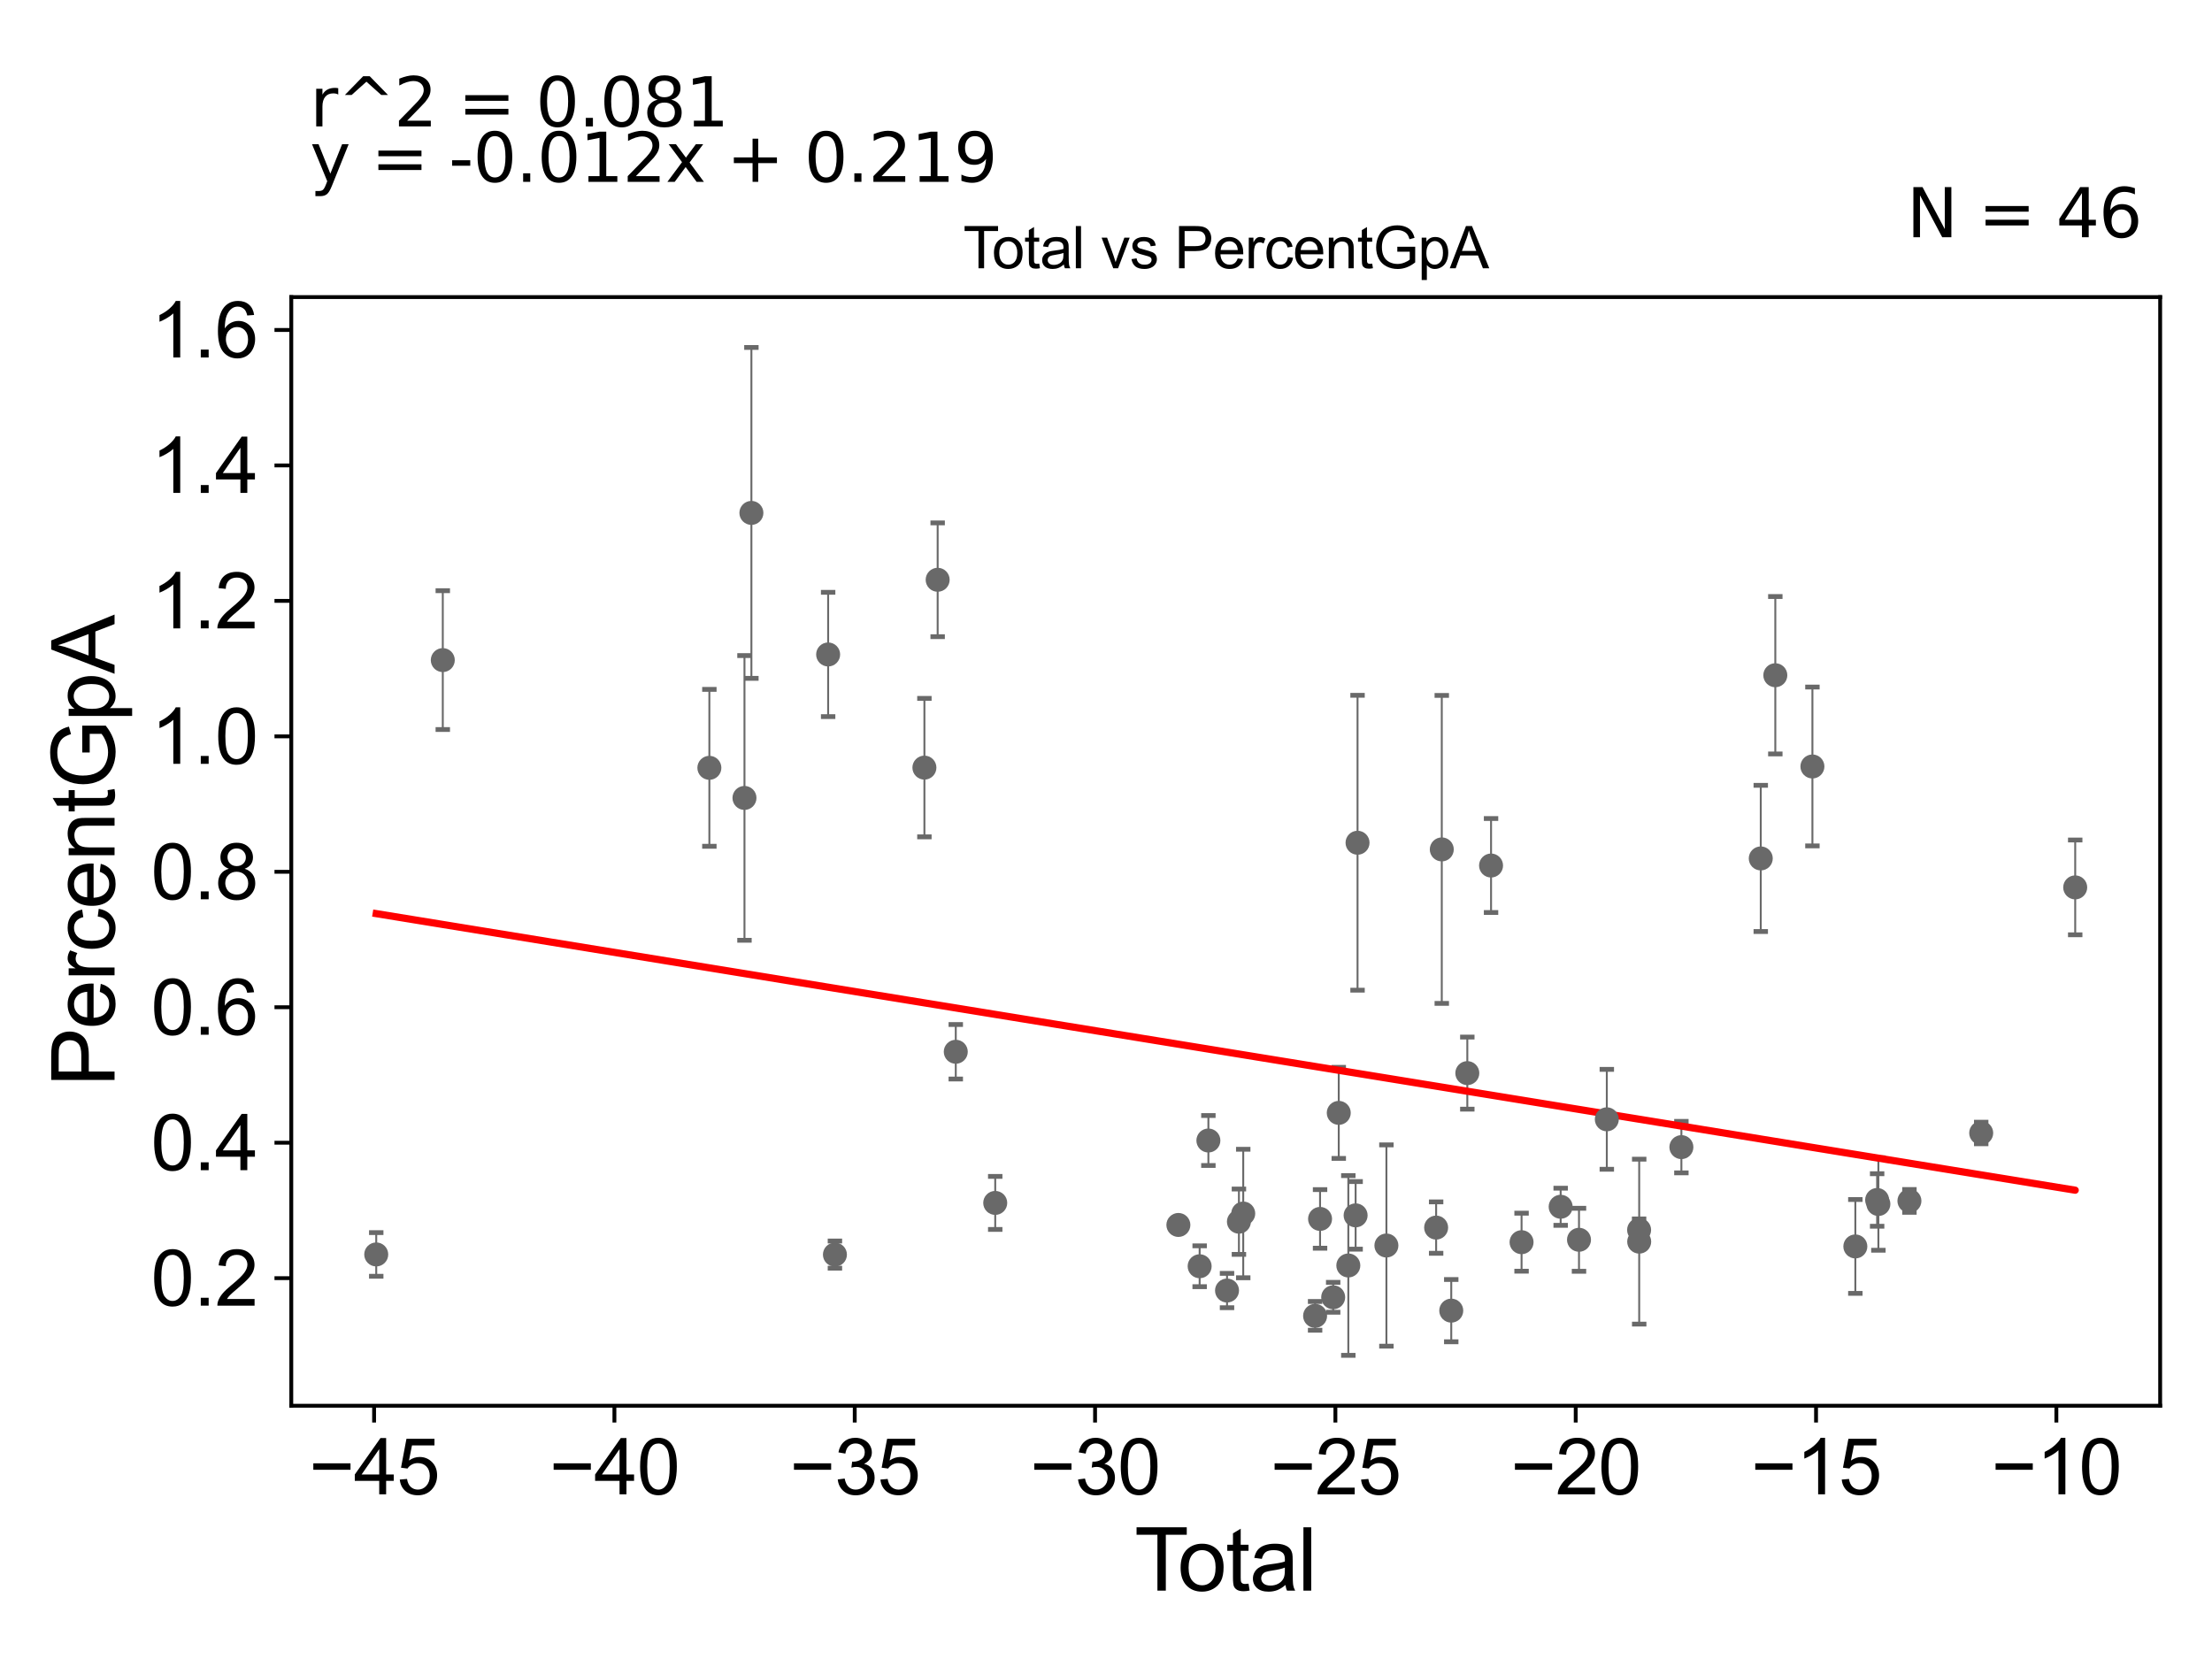 <?xml version="1.0" encoding="utf-8" standalone="no"?>
<!DOCTYPE svg PUBLIC "-//W3C//DTD SVG 1.1//EN"
  "http://www.w3.org/Graphics/SVG/1.1/DTD/svg11.dtd">
<svg xmlns:xlink="http://www.w3.org/1999/xlink" width="460.8pt" height="345.6pt" viewBox="0 0 460.8 345.6" xmlns="http://www.w3.org/2000/svg" version="1.1">
 <defs>
  <style type="text/css">*{stroke-linejoin: round; stroke-linecap: butt}</style>
 </defs>
 <g id="figure_1">
  <g id="patch_1">
   <path d="M 0 345.6 
L 460.8 345.6 
L 460.8 0 
L 0 0 
z
" style="fill: #ffffff"/>
  </g>
  <g id="axes_1">
   <g id="patch_2">
    <path d="M 60.68 292.84 
L 450 292.84 
L 450 61.886 
L 60.68 61.886 
z
" style="fill: #ffffff"/>
   </g>
   <g id="PathCollection_1">
    <defs>
     <path id="m6ed2c7c23b" d="M 0 1.118 
C 0.297 1.118 0.581 1 0.791 0.791 
C 1 0.581 1.118 0.297 1.118 0 
C 1.118 -0.297 1 -0.581 0.791 -0.791 
C 0.581 -1 0.297 -1.118 0 -1.118 
C -0.297 -1.118 -0.581 -1 -0.791 -0.791 
C -1 -0.581 -1.118 -0.297 -1.118 0 
C -1.118 0.297 -1 0.581 -0.791 0.791 
C -0.581 1 -0.297 1.118 0 1.118 
z
" style="stroke: #696969"/>
    </defs>
    <g clip-path="url(#pb3ab066b6f)">
     <use xlink:href="#m6ed2c7c23b" x="78.376" y="261.323" style="fill: #696969; stroke: #696969"/>
     <use xlink:href="#m6ed2c7c23b" x="274.993" y="253.922" style="fill: #696969; stroke: #696969"/>
     <use xlink:href="#m6ed2c7c23b" x="328.934" y="258.268" style="fill: #696969; stroke: #696969"/>
     <use xlink:href="#m6ed2c7c23b" x="325.114" y="251.39" style="fill: #696969; stroke: #696969"/>
     <use xlink:href="#m6ed2c7c23b" x="316.97" y="258.77" style="fill: #696969; stroke: #696969"/>
     <use xlink:href="#m6ed2c7c23b" x="245.478" y="255.181" style="fill: #696969; stroke: #696969"/>
     <use xlink:href="#m6ed2c7c23b" x="310.613" y="180.305" style="fill: #696969; stroke: #696969"/>
     <use xlink:href="#m6ed2c7c23b" x="305.668" y="223.55" style="fill: #696969; stroke: #696969"/>
     <use xlink:href="#m6ed2c7c23b" x="249.908" y="263.782" style="fill: #696969; stroke: #696969"/>
     <use xlink:href="#m6ed2c7c23b" x="302.322" y="273.028" style="fill: #696969; stroke: #696969"/>
     <use xlink:href="#m6ed2c7c23b" x="300.349" y="176.947" style="fill: #696969; stroke: #696969"/>
     <use xlink:href="#m6ed2c7c23b" x="251.729" y="237.589" style="fill: #696969; stroke: #696969"/>
     <use xlink:href="#m6ed2c7c23b" x="299.173" y="255.729" style="fill: #696969; stroke: #696969"/>
     <use xlink:href="#m6ed2c7c23b" x="255.612" y="268.841" style="fill: #696969; stroke: #696969"/>
     <use xlink:href="#m6ed2c7c23b" x="288.814" y="259.463" style="fill: #696969; stroke: #696969"/>
     <use xlink:href="#m6ed2c7c23b" x="258.089" y="254.5" style="fill: #696969; stroke: #696969"/>
     <use xlink:href="#m6ed2c7c23b" x="282.801" y="175.56" style="fill: #696969; stroke: #696969"/>
     <use xlink:href="#m6ed2c7c23b" x="258.989" y="252.801" style="fill: #696969; stroke: #696969"/>
     <use xlink:href="#m6ed2c7c23b" x="282.4" y="253.182" style="fill: #696969; stroke: #696969"/>
     <use xlink:href="#m6ed2c7c23b" x="280.88" y="263.62" style="fill: #696969; stroke: #696969"/>
     <use xlink:href="#m6ed2c7c23b" x="278.888" y="231.832" style="fill: #696969; stroke: #696969"/>
     <use xlink:href="#m6ed2c7c23b" x="277.726" y="270.248" style="fill: #696969; stroke: #696969"/>
     <use xlink:href="#m6ed2c7c23b" x="334.729" y="233.174" style="fill: #696969; stroke: #696969"/>
     <use xlink:href="#m6ed2c7c23b" x="207.324" y="250.589" style="fill: #696969; stroke: #696969"/>
     <use xlink:href="#m6ed2c7c23b" x="273.959" y="274.119" style="fill: #696969; stroke: #696969"/>
     <use xlink:href="#m6ed2c7c23b" x="172.517" y="136.338" style="fill: #696969; stroke: #696969"/>
     <use xlink:href="#m6ed2c7c23b" x="377.559" y="159.672" style="fill: #696969; stroke: #696969"/>
     <use xlink:href="#m6ed2c7c23b" x="369.831" y="140.664" style="fill: #696969; stroke: #696969"/>
     <use xlink:href="#m6ed2c7c23b" x="155.087" y="166.223" style="fill: #696969; stroke: #696969"/>
     <use xlink:href="#m6ed2c7c23b" x="341.455" y="256.218" style="fill: #696969; stroke: #696969"/>
     <use xlink:href="#m6ed2c7c23b" x="173.93" y="261.357" style="fill: #696969; stroke: #696969"/>
     <use xlink:href="#m6ed2c7c23b" x="391.042" y="249.977" style="fill: #696969; stroke: #696969"/>
     <use xlink:href="#m6ed2c7c23b" x="366.799" y="178.825" style="fill: #696969; stroke: #696969"/>
     <use xlink:href="#m6ed2c7c23b" x="147.775" y="159.953" style="fill: #696969; stroke: #696969"/>
     <use xlink:href="#m6ed2c7c23b" x="391.303" y="250.818" style="fill: #696969; stroke: #696969"/>
     <use xlink:href="#m6ed2c7c23b" x="386.502" y="259.656" style="fill: #696969; stroke: #696969"/>
     <use xlink:href="#m6ed2c7c23b" x="397.768" y="250.171" style="fill: #696969; stroke: #696969"/>
     <use xlink:href="#m6ed2c7c23b" x="412.72" y="236.022" style="fill: #696969; stroke: #696969"/>
     <use xlink:href="#m6ed2c7c23b" x="350.264" y="238.968" style="fill: #696969; stroke: #696969"/>
     <use xlink:href="#m6ed2c7c23b" x="192.571" y="159.91" style="fill: #696969; stroke: #696969"/>
     <use xlink:href="#m6ed2c7c23b" x="92.241" y="137.51" style="fill: #696969; stroke: #696969"/>
     <use xlink:href="#m6ed2c7c23b" x="195.332" y="120.779" style="fill: #696969; stroke: #696969"/>
     <use xlink:href="#m6ed2c7c23b" x="199.105" y="219.102" style="fill: #696969; stroke: #696969"/>
     <use xlink:href="#m6ed2c7c23b" x="432.304" y="184.861" style="fill: #696969; stroke: #696969"/>
     <use xlink:href="#m6ed2c7c23b" x="341.475" y="258.656" style="fill: #696969; stroke: #696969"/>
     <use xlink:href="#m6ed2c7c23b" x="156.53" y="106.847" style="fill: #696969; stroke: #696969"/>
    </g>
   </g>
   <g id="matplotlib.axis_1">
    <g id="xtick_1">
     <g id="line2d_1">
      <defs>
       <path id="m8809c7f2d8" d="M 0 0 
L 0 3.5 
" style="stroke: #000000; stroke-width: 0.8"/>
      </defs>
      <g>
       <use xlink:href="#m8809c7f2d8" x="77.929" y="292.84" style="stroke: #000000; stroke-width: 0.8"/>
      </g>
     </g>
     <g id="text_1">
      <!-- −45 -->
      <g transform="translate(64.359 311.293)scale(0.16 -0.16)">
       <defs>
        <path id="ArialMT-2212" d="M 3381 1997 
L 356 1997 
L 356 2522 
L 3381 2522 
L 3381 1997 
z
" transform="scale(0.016)"/>
        <path id="ArialMT-34" d="M 2069 0 
L 2069 1097 
L 81 1097 
L 81 1613 
L 2172 4581 
L 2631 4581 
L 2631 1613 
L 3250 1613 
L 3250 1097 
L 2631 1097 
L 2631 0 
L 2069 0 
z
M 2069 1613 
L 2069 3678 
L 634 1613 
L 2069 1613 
z
" transform="scale(0.016)"/>
        <path id="ArialMT-35" d="M 266 1200 
L 856 1250 
Q 922 819 1161 601 
Q 1400 384 1738 384 
Q 2144 384 2425 690 
Q 2706 997 2706 1503 
Q 2706 1984 2436 2262 
Q 2166 2541 1728 2541 
Q 1456 2541 1237 2417 
Q 1019 2294 894 2097 
L 366 2166 
L 809 4519 
L 3088 4519 
L 3088 3981 
L 1259 3981 
L 1013 2750 
Q 1425 3038 1878 3038 
Q 2478 3038 2890 2622 
Q 3303 2206 3303 1553 
Q 3303 931 2941 478 
Q 2500 -78 1738 -78 
Q 1113 -78 717 272 
Q 322 622 266 1200 
z
" transform="scale(0.016)"/>
       </defs>
       <use xlink:href="#ArialMT-2212"/>
       <use xlink:href="#ArialMT-34" x="58.398"/>
       <use xlink:href="#ArialMT-35" x="114.014"/>
      </g>
     </g>
    </g>
    <g id="xtick_2">
     <g id="line2d_2">
      <g>
       <use xlink:href="#m8809c7f2d8" x="127.993" y="292.84" style="stroke: #000000; stroke-width: 0.8"/>
      </g>
     </g>
     <g id="text_2">
      <!-- −40 -->
      <g transform="translate(114.423 311.293)scale(0.16 -0.16)">
       <defs>
        <path id="ArialMT-30" d="M 266 2259 
Q 266 3072 433 3567 
Q 600 4063 929 4331 
Q 1259 4600 1759 4600 
Q 2128 4600 2406 4451 
Q 2684 4303 2865 4023 
Q 3047 3744 3150 3342 
Q 3253 2941 3253 2259 
Q 3253 1453 3087 958 
Q 2922 463 2592 192 
Q 2263 -78 1759 -78 
Q 1097 -78 719 397 
Q 266 969 266 2259 
z
M 844 2259 
Q 844 1131 1108 757 
Q 1372 384 1759 384 
Q 2147 384 2411 759 
Q 2675 1134 2675 2259 
Q 2675 3391 2411 3762 
Q 2147 4134 1753 4134 
Q 1366 4134 1134 3806 
Q 844 3388 844 2259 
z
" transform="scale(0.016)"/>
       </defs>
       <use xlink:href="#ArialMT-2212"/>
       <use xlink:href="#ArialMT-34" x="58.398"/>
       <use xlink:href="#ArialMT-30" x="114.014"/>
      </g>
     </g>
    </g>
    <g id="xtick_3">
     <g id="line2d_3">
      <g>
       <use xlink:href="#m8809c7f2d8" x="178.057" y="292.84" style="stroke: #000000; stroke-width: 0.8"/>
      </g>
     </g>
     <g id="text_3">
      <!-- −35 -->
      <g transform="translate(164.487 311.293)scale(0.16 -0.16)">
       <defs>
        <path id="ArialMT-33" d="M 269 1209 
L 831 1284 
Q 928 806 1161 595 
Q 1394 384 1728 384 
Q 2125 384 2398 659 
Q 2672 934 2672 1341 
Q 2672 1728 2419 1979 
Q 2166 2231 1775 2231 
Q 1616 2231 1378 2169 
L 1441 2663 
Q 1497 2656 1531 2656 
Q 1891 2656 2178 2843 
Q 2466 3031 2466 3422 
Q 2466 3731 2256 3934 
Q 2047 4138 1716 4138 
Q 1388 4138 1169 3931 
Q 950 3725 888 3313 
L 325 3413 
Q 428 3978 793 4289 
Q 1159 4600 1703 4600 
Q 2078 4600 2393 4439 
Q 2709 4278 2876 4000 
Q 3044 3722 3044 3409 
Q 3044 3113 2884 2869 
Q 2725 2625 2413 2481 
Q 2819 2388 3044 2092 
Q 3269 1797 3269 1353 
Q 3269 753 2831 336 
Q 2394 -81 1725 -81 
Q 1122 -81 723 278 
Q 325 638 269 1209 
z
" transform="scale(0.016)"/>
       </defs>
       <use xlink:href="#ArialMT-2212"/>
       <use xlink:href="#ArialMT-33" x="58.398"/>
       <use xlink:href="#ArialMT-35" x="114.014"/>
      </g>
     </g>
    </g>
    <g id="xtick_4">
     <g id="line2d_4">
      <g>
       <use xlink:href="#m8809c7f2d8" x="228.122" y="292.84" style="stroke: #000000; stroke-width: 0.8"/>
      </g>
     </g>
     <g id="text_4">
      <!-- −30 -->
      <g transform="translate(214.552 311.293)scale(0.16 -0.16)">
       <use xlink:href="#ArialMT-2212"/>
       <use xlink:href="#ArialMT-33" x="58.398"/>
       <use xlink:href="#ArialMT-30" x="114.014"/>
      </g>
     </g>
    </g>
    <g id="xtick_5">
     <g id="line2d_5">
      <g>
       <use xlink:href="#m8809c7f2d8" x="278.186" y="292.84" style="stroke: #000000; stroke-width: 0.8"/>
      </g>
     </g>
     <g id="text_5">
      <!-- −25 -->
      <g transform="translate(264.616 311.293)scale(0.16 -0.16)">
       <defs>
        <path id="ArialMT-32" d="M 3222 541 
L 3222 0 
L 194 0 
Q 188 203 259 391 
Q 375 700 629 1000 
Q 884 1300 1366 1694 
Q 2113 2306 2375 2664 
Q 2638 3022 2638 3341 
Q 2638 3675 2398 3904 
Q 2159 4134 1775 4134 
Q 1369 4134 1125 3890 
Q 881 3647 878 3216 
L 300 3275 
Q 359 3922 746 4261 
Q 1134 4600 1788 4600 
Q 2447 4600 2831 4234 
Q 3216 3869 3216 3328 
Q 3216 3053 3103 2787 
Q 2991 2522 2730 2228 
Q 2469 1934 1863 1422 
Q 1356 997 1212 845 
Q 1069 694 975 541 
L 3222 541 
z
" transform="scale(0.016)"/>
       </defs>
       <use xlink:href="#ArialMT-2212"/>
       <use xlink:href="#ArialMT-32" x="58.398"/>
       <use xlink:href="#ArialMT-35" x="114.014"/>
      </g>
     </g>
    </g>
    <g id="xtick_6">
     <g id="line2d_6">
      <g>
       <use xlink:href="#m8809c7f2d8" x="328.25" y="292.84" style="stroke: #000000; stroke-width: 0.8"/>
      </g>
     </g>
     <g id="text_6">
      <!-- −20 -->
      <g transform="translate(314.68 311.293)scale(0.16 -0.16)">
       <use xlink:href="#ArialMT-2212"/>
       <use xlink:href="#ArialMT-32" x="58.398"/>
       <use xlink:href="#ArialMT-30" x="114.014"/>
      </g>
     </g>
    </g>
    <g id="xtick_7">
     <g id="line2d_7">
      <g>
       <use xlink:href="#m8809c7f2d8" x="378.315" y="292.84" style="stroke: #000000; stroke-width: 0.8"/>
      </g>
     </g>
     <g id="text_7">
      <!-- −15 -->
      <g transform="translate(364.745 311.293)scale(0.16 -0.16)">
       <defs>
        <path id="ArialMT-31" d="M 2384 0 
L 1822 0 
L 1822 3584 
Q 1619 3391 1289 3197 
Q 959 3003 697 2906 
L 697 3450 
Q 1169 3672 1522 3987 
Q 1875 4303 2022 4600 
L 2384 4600 
L 2384 0 
z
" transform="scale(0.016)"/>
       </defs>
       <use xlink:href="#ArialMT-2212"/>
       <use xlink:href="#ArialMT-31" x="58.398"/>
       <use xlink:href="#ArialMT-35" x="114.014"/>
      </g>
     </g>
    </g>
    <g id="xtick_8">
     <g id="line2d_8">
      <g>
       <use xlink:href="#m8809c7f2d8" x="428.379" y="292.84" style="stroke: #000000; stroke-width: 0.8"/>
      </g>
     </g>
     <g id="text_8">
      <!-- −10 -->
      <g transform="translate(414.809 311.293)scale(0.16 -0.16)">
       <use xlink:href="#ArialMT-2212"/>
       <use xlink:href="#ArialMT-31" x="58.398"/>
       <use xlink:href="#ArialMT-30" x="114.014"/>
      </g>
     </g>
    </g>
    <g id="text_9">
     <!-- Total -->
     <g transform="translate(236.335 331.357)scale(0.18 -0.18)">
      <defs>
       <path id="ArialMT-54" d="M 1659 0 
L 1659 4041 
L 150 4041 
L 150 4581 
L 3781 4581 
L 3781 4041 
L 2266 4041 
L 2266 0 
L 1659 0 
z
" transform="scale(0.016)"/>
       <path id="ArialMT-6f" d="M 213 1659 
Q 213 2581 725 3025 
Q 1153 3394 1769 3394 
Q 2453 3394 2887 2945 
Q 3322 2497 3322 1706 
Q 3322 1066 3130 698 
Q 2938 331 2570 128 
Q 2203 -75 1769 -75 
Q 1072 -75 642 372 
Q 213 819 213 1659 
z
M 791 1659 
Q 791 1022 1069 705 
Q 1347 388 1769 388 
Q 2188 388 2466 706 
Q 2744 1025 2744 1678 
Q 2744 2294 2464 2611 
Q 2184 2928 1769 2928 
Q 1347 2928 1069 2612 
Q 791 2297 791 1659 
z
" transform="scale(0.016)"/>
       <path id="ArialMT-74" d="M 1650 503 
L 1731 6 
Q 1494 -44 1306 -44 
Q 1000 -44 831 53 
Q 663 150 594 308 
Q 525 466 525 972 
L 525 2881 
L 113 2881 
L 113 3319 
L 525 3319 
L 525 4141 
L 1084 4478 
L 1084 3319 
L 1650 3319 
L 1650 2881 
L 1084 2881 
L 1084 941 
Q 1084 700 1114 631 
Q 1144 563 1211 522 
Q 1278 481 1403 481 
Q 1497 481 1650 503 
z
" transform="scale(0.016)"/>
       <path id="ArialMT-61" d="M 2588 409 
Q 2275 144 1986 34 
Q 1697 -75 1366 -75 
Q 819 -75 525 192 
Q 231 459 231 875 
Q 231 1119 342 1320 
Q 453 1522 633 1644 
Q 813 1766 1038 1828 
Q 1203 1872 1538 1913 
Q 2219 1994 2541 2106 
Q 2544 2222 2544 2253 
Q 2544 2597 2384 2738 
Q 2169 2928 1744 2928 
Q 1347 2928 1158 2789 
Q 969 2650 878 2297 
L 328 2372 
Q 403 2725 575 2942 
Q 747 3159 1072 3276 
Q 1397 3394 1825 3394 
Q 2250 3394 2515 3294 
Q 2781 3194 2906 3042 
Q 3031 2891 3081 2659 
Q 3109 2516 3109 2141 
L 3109 1391 
Q 3109 606 3145 398 
Q 3181 191 3288 0 
L 2700 0 
Q 2613 175 2588 409 
z
M 2541 1666 
Q 2234 1541 1622 1453 
Q 1275 1403 1131 1340 
Q 988 1278 909 1158 
Q 831 1038 831 891 
Q 831 666 1001 516 
Q 1172 366 1500 366 
Q 1825 366 2078 508 
Q 2331 650 2450 897 
Q 2541 1088 2541 1459 
L 2541 1666 
z
" transform="scale(0.016)"/>
       <path id="ArialMT-6c" d="M 409 0 
L 409 4581 
L 972 4581 
L 972 0 
L 409 0 
z
" transform="scale(0.016)"/>
      </defs>
      <use xlink:href="#ArialMT-54"/>
      <use xlink:href="#ArialMT-6f" x="49.959"/>
      <use xlink:href="#ArialMT-74" x="105.574"/>
      <use xlink:href="#ArialMT-61" x="133.357"/>
      <use xlink:href="#ArialMT-6c" x="188.973"/>
     </g>
    </g>
   </g>
   <g id="matplotlib.axis_2">
    <g id="ytick_1">
     <g id="line2d_9">
      <defs>
       <path id="m4f907ab495" d="M 0 0 
L -3.5 0 
" style="stroke: #000000; stroke-width: 0.8"/>
      </defs>
      <g>
       <use xlink:href="#m4f907ab495" x="60.68" y="266.264" style="stroke: #000000; stroke-width: 0.8"/>
      </g>
     </g>
     <g id="text_10">
      <!-- 0.2 -->
      <g transform="translate(31.44 271.99)scale(0.16 -0.16)">
       <defs>
        <path id="ArialMT-2e" d="M 581 0 
L 581 641 
L 1222 641 
L 1222 0 
L 581 0 
z
" transform="scale(0.016)"/>
       </defs>
       <use xlink:href="#ArialMT-30"/>
       <use xlink:href="#ArialMT-2e" x="55.615"/>
       <use xlink:href="#ArialMT-32" x="83.398"/>
      </g>
     </g>
    </g>
    <g id="ytick_2">
     <g id="line2d_10">
      <g>
       <use xlink:href="#m4f907ab495" x="60.68" y="238.046" style="stroke: #000000; stroke-width: 0.8"/>
      </g>
     </g>
     <g id="text_11">
      <!-- 0.4 -->
      <g transform="translate(31.44 243.772)scale(0.16 -0.16)">
       <use xlink:href="#ArialMT-30"/>
       <use xlink:href="#ArialMT-2e" x="55.615"/>
       <use xlink:href="#ArialMT-34" x="83.398"/>
      </g>
     </g>
    </g>
    <g id="ytick_3">
     <g id="line2d_11">
      <g>
       <use xlink:href="#m4f907ab495" x="60.68" y="209.828" style="stroke: #000000; stroke-width: 0.8"/>
      </g>
     </g>
     <g id="text_12">
      <!-- 0.6 -->
      <g transform="translate(31.44 215.554)scale(0.16 -0.16)">
       <defs>
        <path id="ArialMT-36" d="M 3184 3459 
L 2625 3416 
Q 2550 3747 2413 3897 
Q 2184 4138 1850 4138 
Q 1581 4138 1378 3988 
Q 1113 3794 959 3422 
Q 806 3050 800 2363 
Q 1003 2672 1297 2822 
Q 1591 2972 1913 2972 
Q 2475 2972 2870 2558 
Q 3266 2144 3266 1488 
Q 3266 1056 3080 686 
Q 2894 316 2569 119 
Q 2244 -78 1831 -78 
Q 1128 -78 684 439 
Q 241 956 241 2144 
Q 241 3472 731 4075 
Q 1159 4600 1884 4600 
Q 2425 4600 2770 4297 
Q 3116 3994 3184 3459 
z
M 888 1484 
Q 888 1194 1011 928 
Q 1134 663 1356 523 
Q 1578 384 1822 384 
Q 2178 384 2434 671 
Q 2691 959 2691 1453 
Q 2691 1928 2437 2201 
Q 2184 2475 1800 2475 
Q 1419 2475 1153 2201 
Q 888 1928 888 1484 
z
" transform="scale(0.016)"/>
       </defs>
       <use xlink:href="#ArialMT-30"/>
       <use xlink:href="#ArialMT-2e" x="55.615"/>
       <use xlink:href="#ArialMT-36" x="83.398"/>
      </g>
     </g>
    </g>
    <g id="ytick_4">
     <g id="line2d_12">
      <g>
       <use xlink:href="#m4f907ab495" x="60.68" y="181.61" style="stroke: #000000; stroke-width: 0.8"/>
      </g>
     </g>
     <g id="text_13">
      <!-- 0.8 -->
      <g transform="translate(31.44 187.337)scale(0.16 -0.16)">
       <defs>
        <path id="ArialMT-38" d="M 1131 2484 
Q 781 2613 612 2850 
Q 444 3088 444 3419 
Q 444 3919 803 4259 
Q 1163 4600 1759 4600 
Q 2359 4600 2725 4251 
Q 3091 3903 3091 3403 
Q 3091 3084 2923 2848 
Q 2756 2613 2416 2484 
Q 2838 2347 3058 2040 
Q 3278 1734 3278 1309 
Q 3278 722 2862 322 
Q 2447 -78 1769 -78 
Q 1091 -78 675 323 
Q 259 725 259 1325 
Q 259 1772 486 2073 
Q 713 2375 1131 2484 
z
M 1019 3438 
Q 1019 3113 1228 2906 
Q 1438 2700 1772 2700 
Q 2097 2700 2305 2904 
Q 2513 3109 2513 3406 
Q 2513 3716 2298 3927 
Q 2084 4138 1766 4138 
Q 1444 4138 1231 3931 
Q 1019 3725 1019 3438 
z
M 838 1322 
Q 838 1081 952 856 
Q 1066 631 1291 507 
Q 1516 384 1775 384 
Q 2178 384 2440 643 
Q 2703 903 2703 1303 
Q 2703 1709 2433 1975 
Q 2163 2241 1756 2241 
Q 1359 2241 1098 1978 
Q 838 1716 838 1322 
z
" transform="scale(0.016)"/>
       </defs>
       <use xlink:href="#ArialMT-30"/>
       <use xlink:href="#ArialMT-2e" x="55.615"/>
       <use xlink:href="#ArialMT-38" x="83.398"/>
      </g>
     </g>
    </g>
    <g id="ytick_5">
     <g id="line2d_13">
      <g>
       <use xlink:href="#m4f907ab495" x="60.68" y="153.393" style="stroke: #000000; stroke-width: 0.8"/>
      </g>
     </g>
     <g id="text_14">
      <!-- 1.0 -->
      <g transform="translate(31.44 159.119)scale(0.16 -0.16)">
       <use xlink:href="#ArialMT-31"/>
       <use xlink:href="#ArialMT-2e" x="55.615"/>
       <use xlink:href="#ArialMT-30" x="83.398"/>
      </g>
     </g>
    </g>
    <g id="ytick_6">
     <g id="line2d_14">
      <g>
       <use xlink:href="#m4f907ab495" x="60.68" y="125.175" style="stroke: #000000; stroke-width: 0.8"/>
      </g>
     </g>
     <g id="text_15">
      <!-- 1.2 -->
      <g transform="translate(31.44 130.901)scale(0.16 -0.16)">
       <use xlink:href="#ArialMT-31"/>
       <use xlink:href="#ArialMT-2e" x="55.615"/>
       <use xlink:href="#ArialMT-32" x="83.398"/>
      </g>
     </g>
    </g>
    <g id="ytick_7">
     <g id="line2d_15">
      <g>
       <use xlink:href="#m4f907ab495" x="60.68" y="96.957" style="stroke: #000000; stroke-width: 0.8"/>
      </g>
     </g>
     <g id="text_16">
      <!-- 1.4 -->
      <g transform="translate(31.44 102.684)scale(0.16 -0.16)">
       <use xlink:href="#ArialMT-31"/>
       <use xlink:href="#ArialMT-2e" x="55.615"/>
       <use xlink:href="#ArialMT-34" x="83.398"/>
      </g>
     </g>
    </g>
    <g id="ytick_8">
     <g id="line2d_16">
      <g>
       <use xlink:href="#m4f907ab495" x="60.68" y="68.74" style="stroke: #000000; stroke-width: 0.8"/>
      </g>
     </g>
     <g id="text_17">
      <!-- 1.6 -->
      <g transform="translate(31.44 74.466)scale(0.16 -0.16)">
       <use xlink:href="#ArialMT-31"/>
       <use xlink:href="#ArialMT-2e" x="55.615"/>
       <use xlink:href="#ArialMT-36" x="83.398"/>
      </g>
     </g>
    </g>
    <g id="text_18">
     <!-- PercentGpA -->
     <g transform="translate(23.863 226.386)rotate(-90)scale(0.18 -0.18)">
      <defs>
       <path id="ArialMT-50" d="M 494 0 
L 494 4581 
L 2222 4581 
Q 2678 4581 2919 4538 
Q 3256 4481 3484 4323 
Q 3713 4166 3852 3881 
Q 3991 3597 3991 3256 
Q 3991 2672 3619 2267 
Q 3247 1863 2275 1863 
L 1100 1863 
L 1100 0 
L 494 0 
z
M 1100 2403 
L 2284 2403 
Q 2872 2403 3119 2622 
Q 3366 2841 3366 3238 
Q 3366 3525 3220 3729 
Q 3075 3934 2838 4000 
Q 2684 4041 2272 4041 
L 1100 4041 
L 1100 2403 
z
" transform="scale(0.016)"/>
       <path id="ArialMT-65" d="M 2694 1069 
L 3275 997 
Q 3138 488 2766 206 
Q 2394 -75 1816 -75 
Q 1088 -75 661 373 
Q 234 822 234 1631 
Q 234 2469 665 2931 
Q 1097 3394 1784 3394 
Q 2450 3394 2872 2941 
Q 3294 2488 3294 1666 
Q 3294 1616 3291 1516 
L 816 1516 
Q 847 969 1125 678 
Q 1403 388 1819 388 
Q 2128 388 2347 550 
Q 2566 713 2694 1069 
z
M 847 1978 
L 2700 1978 
Q 2663 2397 2488 2606 
Q 2219 2931 1791 2931 
Q 1403 2931 1139 2672 
Q 875 2413 847 1978 
z
" transform="scale(0.016)"/>
       <path id="ArialMT-72" d="M 416 0 
L 416 3319 
L 922 3319 
L 922 2816 
Q 1116 3169 1280 3281 
Q 1444 3394 1641 3394 
Q 1925 3394 2219 3213 
L 2025 2691 
Q 1819 2813 1613 2813 
Q 1428 2813 1281 2702 
Q 1134 2591 1072 2394 
Q 978 2094 978 1738 
L 978 0 
L 416 0 
z
" transform="scale(0.016)"/>
       <path id="ArialMT-63" d="M 2588 1216 
L 3141 1144 
Q 3050 572 2676 248 
Q 2303 -75 1759 -75 
Q 1078 -75 664 370 
Q 250 816 250 1647 
Q 250 2184 428 2587 
Q 606 2991 970 3192 
Q 1334 3394 1763 3394 
Q 2303 3394 2647 3120 
Q 2991 2847 3088 2344 
L 2541 2259 
Q 2463 2594 2264 2762 
Q 2066 2931 1784 2931 
Q 1359 2931 1093 2626 
Q 828 2322 828 1663 
Q 828 994 1084 691 
Q 1341 388 1753 388 
Q 2084 388 2306 591 
Q 2528 794 2588 1216 
z
" transform="scale(0.016)"/>
       <path id="ArialMT-6e" d="M 422 0 
L 422 3319 
L 928 3319 
L 928 2847 
Q 1294 3394 1984 3394 
Q 2284 3394 2536 3286 
Q 2788 3178 2913 3003 
Q 3038 2828 3088 2588 
Q 3119 2431 3119 2041 
L 3119 0 
L 2556 0 
L 2556 2019 
Q 2556 2363 2490 2533 
Q 2425 2703 2258 2804 
Q 2091 2906 1866 2906 
Q 1506 2906 1245 2678 
Q 984 2450 984 1813 
L 984 0 
L 422 0 
z
" transform="scale(0.016)"/>
       <path id="ArialMT-47" d="M 2638 1797 
L 2638 2334 
L 4578 2338 
L 4578 638 
Q 4131 281 3656 101 
Q 3181 -78 2681 -78 
Q 2006 -78 1454 211 
Q 903 500 622 1047 
Q 341 1594 341 2269 
Q 341 2938 620 3517 
Q 900 4097 1425 4378 
Q 1950 4659 2634 4659 
Q 3131 4659 3532 4498 
Q 3934 4338 4162 4050 
Q 4391 3763 4509 3300 
L 3963 3150 
Q 3859 3500 3706 3700 
Q 3553 3900 3268 4020 
Q 2984 4141 2638 4141 
Q 2222 4141 1919 4014 
Q 1616 3888 1430 3681 
Q 1244 3475 1141 3228 
Q 966 2803 966 2306 
Q 966 1694 1177 1281 
Q 1388 869 1791 669 
Q 2194 469 2647 469 
Q 3041 469 3416 620 
Q 3791 772 3984 944 
L 3984 1797 
L 2638 1797 
z
" transform="scale(0.016)"/>
       <path id="ArialMT-70" d="M 422 -1272 
L 422 3319 
L 934 3319 
L 934 2888 
Q 1116 3141 1344 3267 
Q 1572 3394 1897 3394 
Q 2322 3394 2647 3175 
Q 2972 2956 3137 2557 
Q 3303 2159 3303 1684 
Q 3303 1175 3120 767 
Q 2938 359 2589 142 
Q 2241 -75 1856 -75 
Q 1575 -75 1351 44 
Q 1128 163 984 344 
L 984 -1272 
L 422 -1272 
z
M 931 1641 
Q 931 1000 1190 694 
Q 1450 388 1819 388 
Q 2194 388 2461 705 
Q 2728 1022 2728 1688 
Q 2728 2322 2467 2637 
Q 2206 2953 1844 2953 
Q 1484 2953 1207 2617 
Q 931 2281 931 1641 
z
" transform="scale(0.016)"/>
       <path id="ArialMT-41" d="M -9 0 
L 1750 4581 
L 2403 4581 
L 4278 0 
L 3588 0 
L 3053 1388 
L 1138 1388 
L 634 0 
L -9 0 
z
M 1313 1881 
L 2866 1881 
L 2388 3150 
Q 2169 3728 2063 4100 
Q 1975 3659 1816 3225 
L 1313 1881 
z
" transform="scale(0.016)"/>
      </defs>
      <use xlink:href="#ArialMT-50"/>
      <use xlink:href="#ArialMT-65" x="66.699"/>
      <use xlink:href="#ArialMT-72" x="122.314"/>
      <use xlink:href="#ArialMT-63" x="155.615"/>
      <use xlink:href="#ArialMT-65" x="205.615"/>
      <use xlink:href="#ArialMT-6e" x="261.23"/>
      <use xlink:href="#ArialMT-74" x="316.846"/>
      <use xlink:href="#ArialMT-47" x="344.629"/>
      <use xlink:href="#ArialMT-70" x="422.412"/>
      <use xlink:href="#ArialMT-41" x="478.027"/>
     </g>
    </g>
   </g>
   <g id="LineCollection_1">
    <path d="M 78.376 265.87 
L 78.376 256.777 
" clip-path="url(#pb3ab066b6f)" style="fill: none; stroke: #696969; stroke-width: 0.4"/>
    <path d="M 274.993 260.025 
L 274.993 247.818 
" clip-path="url(#pb3ab066b6f)" style="fill: none; stroke: #696969; stroke-width: 0.4"/>
    <path d="M 328.934 264.83 
L 328.934 251.706 
" clip-path="url(#pb3ab066b6f)" style="fill: none; stroke: #696969; stroke-width: 0.4"/>
    <path d="M 325.114 255.258 
L 325.114 247.523 
" clip-path="url(#pb3ab066b6f)" style="fill: none; stroke: #696969; stroke-width: 0.4"/>
    <path d="M 316.97 264.812 
L 316.97 252.727 
" clip-path="url(#pb3ab066b6f)" style="fill: none; stroke: #696969; stroke-width: 0.4"/>
    <path d="M 245.478 256.075 
L 245.478 254.286 
" clip-path="url(#pb3ab066b6f)" style="fill: none; stroke: #696969; stroke-width: 0.4"/>
    <path d="M 310.613 190.092 
L 310.613 170.518 
" clip-path="url(#pb3ab066b6f)" style="fill: none; stroke: #696969; stroke-width: 0.4"/>
    <path d="M 305.668 231.057 
L 305.668 216.043 
" clip-path="url(#pb3ab066b6f)" style="fill: none; stroke: #696969; stroke-width: 0.4"/>
    <path d="M 249.908 268.039 
L 249.908 259.525 
" clip-path="url(#pb3ab066b6f)" style="fill: none; stroke: #696969; stroke-width: 0.4"/>
    <path d="M 302.322 279.514 
L 302.322 266.541 
" clip-path="url(#pb3ab066b6f)" style="fill: none; stroke: #696969; stroke-width: 0.4"/>
    <path d="M 300.349 209.028 
L 300.349 144.867 
" clip-path="url(#pb3ab066b6f)" style="fill: none; stroke: #696969; stroke-width: 0.4"/>
    <path d="M 251.729 242.791 
L 251.729 232.386 
" clip-path="url(#pb3ab066b6f)" style="fill: none; stroke: #696969; stroke-width: 0.4"/>
    <path d="M 299.173 261.083 
L 299.173 250.376 
" clip-path="url(#pb3ab066b6f)" style="fill: none; stroke: #696969; stroke-width: 0.4"/>
    <path d="M 255.612 272.416 
L 255.612 265.266 
" clip-path="url(#pb3ab066b6f)" style="fill: none; stroke: #696969; stroke-width: 0.4"/>
    <path d="M 288.814 280.428 
L 288.814 238.497 
" clip-path="url(#pb3ab066b6f)" style="fill: none; stroke: #696969; stroke-width: 0.4"/>
    <path d="M 258.089 261.309 
L 258.089 247.692 
" clip-path="url(#pb3ab066b6f)" style="fill: none; stroke: #696969; stroke-width: 0.4"/>
    <path d="M 282.801 206.275 
L 282.801 144.845 
" clip-path="url(#pb3ab066b6f)" style="fill: none; stroke: #696969; stroke-width: 0.4"/>
    <path d="M 258.989 266.184 
L 258.989 239.417 
" clip-path="url(#pb3ab066b6f)" style="fill: none; stroke: #696969; stroke-width: 0.4"/>
    <path d="M 282.4 260.224 
L 282.4 246.14 
" clip-path="url(#pb3ab066b6f)" style="fill: none; stroke: #696969; stroke-width: 0.4"/>
    <path d="M 280.88 282.342 
L 280.88 244.898 
" clip-path="url(#pb3ab066b6f)" style="fill: none; stroke: #696969; stroke-width: 0.4"/>
    <path d="M 278.888 241.316 
L 278.888 222.348 
" clip-path="url(#pb3ab066b6f)" style="fill: none; stroke: #696969; stroke-width: 0.4"/>
    <path d="M 277.726 273.362 
L 277.726 267.134 
" clip-path="url(#pb3ab066b6f)" style="fill: none; stroke: #696969; stroke-width: 0.4"/>
    <path d="M 334.729 243.581 
L 334.729 222.768 
" clip-path="url(#pb3ab066b6f)" style="fill: none; stroke: #696969; stroke-width: 0.4"/>
    <path d="M 207.324 256.113 
L 207.324 245.065 
" clip-path="url(#pb3ab066b6f)" style="fill: none; stroke: #696969; stroke-width: 0.4"/>
    <path d="M 273.959 277.114 
L 273.959 271.123 
" clip-path="url(#pb3ab066b6f)" style="fill: none; stroke: #696969; stroke-width: 0.4"/>
    <path d="M 172.517 149.284 
L 172.517 123.392 
" clip-path="url(#pb3ab066b6f)" style="fill: none; stroke: #696969; stroke-width: 0.4"/>
    <path d="M 377.559 176.217 
L 377.559 143.127 
" clip-path="url(#pb3ab066b6f)" style="fill: none; stroke: #696969; stroke-width: 0.4"/>
    <path d="M 369.831 157.059 
L 369.831 124.269 
" clip-path="url(#pb3ab066b6f)" style="fill: none; stroke: #696969; stroke-width: 0.4"/>
    <path d="M 155.087 195.879 
L 155.087 136.568 
" clip-path="url(#pb3ab066b6f)" style="fill: none; stroke: #696969; stroke-width: 0.4"/>
    <path d="M 341.455 258.511 
L 341.455 253.925 
" clip-path="url(#pb3ab066b6f)" style="fill: none; stroke: #696969; stroke-width: 0.4"/>
    <path d="M 173.93 264.186 
L 173.93 258.528 
" clip-path="url(#pb3ab066b6f)" style="fill: none; stroke: #696969; stroke-width: 0.4"/>
    <path d="M 391.042 255.446 
L 391.042 244.508 
" clip-path="url(#pb3ab066b6f)" style="fill: none; stroke: #696969; stroke-width: 0.4"/>
    <path d="M 366.799 194.051 
L 366.799 163.599 
" clip-path="url(#pb3ab066b6f)" style="fill: none; stroke: #696969; stroke-width: 0.4"/>
    <path d="M 147.775 176.295 
L 147.775 143.611 
" clip-path="url(#pb3ab066b6f)" style="fill: none; stroke: #696969; stroke-width: 0.4"/>
    <path d="M 391.303 260.454 
L 391.303 241.181 
" clip-path="url(#pb3ab066b6f)" style="fill: none; stroke: #696969; stroke-width: 0.4"/>
    <path d="M 386.502 269.431 
L 386.502 249.882 
" clip-path="url(#pb3ab066b6f)" style="fill: none; stroke: #696969; stroke-width: 0.4"/>
    <path d="M 397.768 252.552 
L 397.768 247.79 
" clip-path="url(#pb3ab066b6f)" style="fill: none; stroke: #696969; stroke-width: 0.4"/>
    <path d="M 412.72 238.266 
L 412.72 233.778 
" clip-path="url(#pb3ab066b6f)" style="fill: none; stroke: #696969; stroke-width: 0.4"/>
    <path d="M 350.264 244.328 
L 350.264 233.608 
" clip-path="url(#pb3ab066b6f)" style="fill: none; stroke: #696969; stroke-width: 0.4"/>
    <path d="M 192.571 174.328 
L 192.571 145.491 
" clip-path="url(#pb3ab066b6f)" style="fill: none; stroke: #696969; stroke-width: 0.4"/>
    <path d="M 92.241 151.968 
L 92.241 123.051 
" clip-path="url(#pb3ab066b6f)" style="fill: none; stroke: #696969; stroke-width: 0.4"/>
    <path d="M 195.332 132.633 
L 195.332 108.926 
" clip-path="url(#pb3ab066b6f)" style="fill: none; stroke: #696969; stroke-width: 0.4"/>
    <path d="M 199.105 224.779 
L 199.105 213.425 
" clip-path="url(#pb3ab066b6f)" style="fill: none; stroke: #696969; stroke-width: 0.4"/>
    <path d="M 432.304 194.735 
L 432.304 174.986 
" clip-path="url(#pb3ab066b6f)" style="fill: none; stroke: #696969; stroke-width: 0.4"/>
    <path d="M 341.475 275.833 
L 341.475 241.478 
" clip-path="url(#pb3ab066b6f)" style="fill: none; stroke: #696969; stroke-width: 0.4"/>
    <path d="M 156.53 141.31 
L 156.53 72.384 
" clip-path="url(#pb3ab066b6f)" style="fill: none; stroke: #696969; stroke-width: 0.4"/>
   </g>
   <g id="line2d_17">
    <defs>
     <path id="mc002544dd8" d="M 1.5 0 
L -1.5 -0 
" style="stroke: #696969"/>
    </defs>
    <g clip-path="url(#pb3ab066b6f)">
     <use xlink:href="#mc002544dd8" x="78.376" y="265.87" style="fill: #696969; stroke: #696969"/>
     <use xlink:href="#mc002544dd8" x="274.993" y="260.025" style="fill: #696969; stroke: #696969"/>
     <use xlink:href="#mc002544dd8" x="328.934" y="264.83" style="fill: #696969; stroke: #696969"/>
     <use xlink:href="#mc002544dd8" x="325.114" y="255.258" style="fill: #696969; stroke: #696969"/>
     <use xlink:href="#mc002544dd8" x="316.97" y="264.812" style="fill: #696969; stroke: #696969"/>
     <use xlink:href="#mc002544dd8" x="245.478" y="256.075" style="fill: #696969; stroke: #696969"/>
     <use xlink:href="#mc002544dd8" x="310.613" y="190.092" style="fill: #696969; stroke: #696969"/>
     <use xlink:href="#mc002544dd8" x="305.668" y="231.057" style="fill: #696969; stroke: #696969"/>
     <use xlink:href="#mc002544dd8" x="249.908" y="268.039" style="fill: #696969; stroke: #696969"/>
     <use xlink:href="#mc002544dd8" x="302.322" y="279.514" style="fill: #696969; stroke: #696969"/>
     <use xlink:href="#mc002544dd8" x="300.349" y="209.028" style="fill: #696969; stroke: #696969"/>
     <use xlink:href="#mc002544dd8" x="251.729" y="242.791" style="fill: #696969; stroke: #696969"/>
     <use xlink:href="#mc002544dd8" x="299.173" y="261.083" style="fill: #696969; stroke: #696969"/>
     <use xlink:href="#mc002544dd8" x="255.612" y="272.416" style="fill: #696969; stroke: #696969"/>
     <use xlink:href="#mc002544dd8" x="288.814" y="280.428" style="fill: #696969; stroke: #696969"/>
     <use xlink:href="#mc002544dd8" x="258.089" y="261.309" style="fill: #696969; stroke: #696969"/>
     <use xlink:href="#mc002544dd8" x="282.801" y="206.275" style="fill: #696969; stroke: #696969"/>
     <use xlink:href="#mc002544dd8" x="258.989" y="266.184" style="fill: #696969; stroke: #696969"/>
     <use xlink:href="#mc002544dd8" x="282.4" y="260.224" style="fill: #696969; stroke: #696969"/>
     <use xlink:href="#mc002544dd8" x="280.88" y="282.342" style="fill: #696969; stroke: #696969"/>
     <use xlink:href="#mc002544dd8" x="278.888" y="241.316" style="fill: #696969; stroke: #696969"/>
     <use xlink:href="#mc002544dd8" x="277.726" y="273.362" style="fill: #696969; stroke: #696969"/>
     <use xlink:href="#mc002544dd8" x="334.729" y="243.581" style="fill: #696969; stroke: #696969"/>
     <use xlink:href="#mc002544dd8" x="207.324" y="256.113" style="fill: #696969; stroke: #696969"/>
     <use xlink:href="#mc002544dd8" x="273.959" y="277.114" style="fill: #696969; stroke: #696969"/>
     <use xlink:href="#mc002544dd8" x="172.517" y="149.284" style="fill: #696969; stroke: #696969"/>
     <use xlink:href="#mc002544dd8" x="377.559" y="176.217" style="fill: #696969; stroke: #696969"/>
     <use xlink:href="#mc002544dd8" x="369.831" y="157.059" style="fill: #696969; stroke: #696969"/>
     <use xlink:href="#mc002544dd8" x="155.087" y="195.879" style="fill: #696969; stroke: #696969"/>
     <use xlink:href="#mc002544dd8" x="341.455" y="258.511" style="fill: #696969; stroke: #696969"/>
     <use xlink:href="#mc002544dd8" x="173.93" y="264.186" style="fill: #696969; stroke: #696969"/>
     <use xlink:href="#mc002544dd8" x="391.042" y="255.446" style="fill: #696969; stroke: #696969"/>
     <use xlink:href="#mc002544dd8" x="366.799" y="194.051" style="fill: #696969; stroke: #696969"/>
     <use xlink:href="#mc002544dd8" x="147.775" y="176.295" style="fill: #696969; stroke: #696969"/>
     <use xlink:href="#mc002544dd8" x="391.303" y="260.454" style="fill: #696969; stroke: #696969"/>
     <use xlink:href="#mc002544dd8" x="386.502" y="269.431" style="fill: #696969; stroke: #696969"/>
     <use xlink:href="#mc002544dd8" x="397.768" y="252.552" style="fill: #696969; stroke: #696969"/>
     <use xlink:href="#mc002544dd8" x="412.72" y="238.266" style="fill: #696969; stroke: #696969"/>
     <use xlink:href="#mc002544dd8" x="350.264" y="244.328" style="fill: #696969; stroke: #696969"/>
     <use xlink:href="#mc002544dd8" x="192.571" y="174.328" style="fill: #696969; stroke: #696969"/>
     <use xlink:href="#mc002544dd8" x="92.241" y="151.968" style="fill: #696969; stroke: #696969"/>
     <use xlink:href="#mc002544dd8" x="195.332" y="132.633" style="fill: #696969; stroke: #696969"/>
     <use xlink:href="#mc002544dd8" x="199.105" y="224.779" style="fill: #696969; stroke: #696969"/>
     <use xlink:href="#mc002544dd8" x="432.304" y="194.735" style="fill: #696969; stroke: #696969"/>
     <use xlink:href="#mc002544dd8" x="341.475" y="275.833" style="fill: #696969; stroke: #696969"/>
     <use xlink:href="#mc002544dd8" x="156.53" y="141.31" style="fill: #696969; stroke: #696969"/>
    </g>
   </g>
   <g id="line2d_18">
    <g clip-path="url(#pb3ab066b6f)">
     <use xlink:href="#mc002544dd8" x="78.376" y="256.777" style="fill: #696969; stroke: #696969"/>
     <use xlink:href="#mc002544dd8" x="274.993" y="247.818" style="fill: #696969; stroke: #696969"/>
     <use xlink:href="#mc002544dd8" x="328.934" y="251.706" style="fill: #696969; stroke: #696969"/>
     <use xlink:href="#mc002544dd8" x="325.114" y="247.523" style="fill: #696969; stroke: #696969"/>
     <use xlink:href="#mc002544dd8" x="316.97" y="252.727" style="fill: #696969; stroke: #696969"/>
     <use xlink:href="#mc002544dd8" x="245.478" y="254.286" style="fill: #696969; stroke: #696969"/>
     <use xlink:href="#mc002544dd8" x="310.613" y="170.518" style="fill: #696969; stroke: #696969"/>
     <use xlink:href="#mc002544dd8" x="305.668" y="216.043" style="fill: #696969; stroke: #696969"/>
     <use xlink:href="#mc002544dd8" x="249.908" y="259.525" style="fill: #696969; stroke: #696969"/>
     <use xlink:href="#mc002544dd8" x="302.322" y="266.541" style="fill: #696969; stroke: #696969"/>
     <use xlink:href="#mc002544dd8" x="300.349" y="144.867" style="fill: #696969; stroke: #696969"/>
     <use xlink:href="#mc002544dd8" x="251.729" y="232.386" style="fill: #696969; stroke: #696969"/>
     <use xlink:href="#mc002544dd8" x="299.173" y="250.376" style="fill: #696969; stroke: #696969"/>
     <use xlink:href="#mc002544dd8" x="255.612" y="265.266" style="fill: #696969; stroke: #696969"/>
     <use xlink:href="#mc002544dd8" x="288.814" y="238.497" style="fill: #696969; stroke: #696969"/>
     <use xlink:href="#mc002544dd8" x="258.089" y="247.692" style="fill: #696969; stroke: #696969"/>
     <use xlink:href="#mc002544dd8" x="282.801" y="144.845" style="fill: #696969; stroke: #696969"/>
     <use xlink:href="#mc002544dd8" x="258.989" y="239.417" style="fill: #696969; stroke: #696969"/>
     <use xlink:href="#mc002544dd8" x="282.4" y="246.14" style="fill: #696969; stroke: #696969"/>
     <use xlink:href="#mc002544dd8" x="280.88" y="244.898" style="fill: #696969; stroke: #696969"/>
     <use xlink:href="#mc002544dd8" x="278.888" y="222.348" style="fill: #696969; stroke: #696969"/>
     <use xlink:href="#mc002544dd8" x="277.726" y="267.134" style="fill: #696969; stroke: #696969"/>
     <use xlink:href="#mc002544dd8" x="334.729" y="222.768" style="fill: #696969; stroke: #696969"/>
     <use xlink:href="#mc002544dd8" x="207.324" y="245.065" style="fill: #696969; stroke: #696969"/>
     <use xlink:href="#mc002544dd8" x="273.959" y="271.123" style="fill: #696969; stroke: #696969"/>
     <use xlink:href="#mc002544dd8" x="172.517" y="123.392" style="fill: #696969; stroke: #696969"/>
     <use xlink:href="#mc002544dd8" x="377.559" y="143.127" style="fill: #696969; stroke: #696969"/>
     <use xlink:href="#mc002544dd8" x="369.831" y="124.269" style="fill: #696969; stroke: #696969"/>
     <use xlink:href="#mc002544dd8" x="155.087" y="136.568" style="fill: #696969; stroke: #696969"/>
     <use xlink:href="#mc002544dd8" x="341.455" y="253.925" style="fill: #696969; stroke: #696969"/>
     <use xlink:href="#mc002544dd8" x="173.93" y="258.528" style="fill: #696969; stroke: #696969"/>
     <use xlink:href="#mc002544dd8" x="391.042" y="244.508" style="fill: #696969; stroke: #696969"/>
     <use xlink:href="#mc002544dd8" x="366.799" y="163.599" style="fill: #696969; stroke: #696969"/>
     <use xlink:href="#mc002544dd8" x="147.775" y="143.611" style="fill: #696969; stroke: #696969"/>
     <use xlink:href="#mc002544dd8" x="391.303" y="241.181" style="fill: #696969; stroke: #696969"/>
     <use xlink:href="#mc002544dd8" x="386.502" y="249.882" style="fill: #696969; stroke: #696969"/>
     <use xlink:href="#mc002544dd8" x="397.768" y="247.79" style="fill: #696969; stroke: #696969"/>
     <use xlink:href="#mc002544dd8" x="412.72" y="233.778" style="fill: #696969; stroke: #696969"/>
     <use xlink:href="#mc002544dd8" x="350.264" y="233.608" style="fill: #696969; stroke: #696969"/>
     <use xlink:href="#mc002544dd8" x="192.571" y="145.491" style="fill: #696969; stroke: #696969"/>
     <use xlink:href="#mc002544dd8" x="92.241" y="123.051" style="fill: #696969; stroke: #696969"/>
     <use xlink:href="#mc002544dd8" x="195.332" y="108.926" style="fill: #696969; stroke: #696969"/>
     <use xlink:href="#mc002544dd8" x="199.105" y="213.425" style="fill: #696969; stroke: #696969"/>
     <use xlink:href="#mc002544dd8" x="432.304" y="174.986" style="fill: #696969; stroke: #696969"/>
     <use xlink:href="#mc002544dd8" x="341.475" y="241.478" style="fill: #696969; stroke: #696969"/>
     <use xlink:href="#mc002544dd8" x="156.53" y="72.384" style="fill: #696969; stroke: #696969"/>
    </g>
   </g>
   <g id="line2d_19">
    <path d="M 78.376 190.325 
L 274.993 222.331 
L 328.934 231.111 
L 325.114 230.49 
L 316.97 229.164 
L 245.478 217.526 
L 310.613 228.129 
L 305.668 227.324 
L 249.908 218.247 
L 302.322 226.78 
L 300.349 226.458 
L 251.729 218.544 
L 299.173 226.267 
L 255.612 219.176 
L 288.814 224.581 
L 258.089 219.579 
L 282.801 223.602 
L 258.989 219.726 
L 282.4 223.537 
L 280.88 223.289 
L 278.888 222.965 
L 277.726 222.776 
L 334.729 232.055 
L 207.324 211.316 
L 273.959 222.162 
L 172.517 205.65 
L 377.559 239.027 
L 369.831 237.769 
L 155.087 202.812 
L 341.455 233.15 
L 173.93 205.88 
L 391.042 241.221 
L 366.799 237.275 
L 147.775 201.622 
L 391.303 241.264 
L 386.502 240.482 
L 397.768 242.316 
L 412.72 244.75 
L 350.264 234.584 
L 192.571 208.914 
L 92.241 192.582 
L 195.332 209.363 
L 199.105 209.978 
L 432.304 247.938 
L 341.475 233.153 
L 156.53 203.047 
" clip-path="url(#pb3ab066b6f)" style="fill: none; stroke: #ff0000; stroke-width: 1.5; stroke-linecap: square"/>
   </g>
   <g id="line2d_20">
    <defs>
     <path id="m86fc54fa93" d="M 0 2 
C 0.53 2 1.039 1.789 1.414 1.414 
C 1.789 1.039 2 0.53 2 0 
C 2 -0.53 1.789 -1.039 1.414 -1.414 
C 1.039 -1.789 0.53 -2 0 -2 
C -0.53 -2 -1.039 -1.789 -1.414 -1.414 
C -1.789 -1.039 -2 -0.53 -2 0 
C -2 0.53 -1.789 1.039 -1.414 1.414 
C -1.039 1.789 -0.53 2 0 2 
z
" style="stroke: #696969"/>
    </defs>
    <g clip-path="url(#pb3ab066b6f)">
     <use xlink:href="#m86fc54fa93" x="78.376" y="261.323" style="fill: #696969; stroke: #696969"/>
     <use xlink:href="#m86fc54fa93" x="274.993" y="253.922" style="fill: #696969; stroke: #696969"/>
     <use xlink:href="#m86fc54fa93" x="328.934" y="258.268" style="fill: #696969; stroke: #696969"/>
     <use xlink:href="#m86fc54fa93" x="325.114" y="251.39" style="fill: #696969; stroke: #696969"/>
     <use xlink:href="#m86fc54fa93" x="316.97" y="258.77" style="fill: #696969; stroke: #696969"/>
     <use xlink:href="#m86fc54fa93" x="245.478" y="255.181" style="fill: #696969; stroke: #696969"/>
     <use xlink:href="#m86fc54fa93" x="310.613" y="180.305" style="fill: #696969; stroke: #696969"/>
     <use xlink:href="#m86fc54fa93" x="305.668" y="223.55" style="fill: #696969; stroke: #696969"/>
     <use xlink:href="#m86fc54fa93" x="249.908" y="263.782" style="fill: #696969; stroke: #696969"/>
     <use xlink:href="#m86fc54fa93" x="302.322" y="273.028" style="fill: #696969; stroke: #696969"/>
     <use xlink:href="#m86fc54fa93" x="300.349" y="176.947" style="fill: #696969; stroke: #696969"/>
     <use xlink:href="#m86fc54fa93" x="251.729" y="237.589" style="fill: #696969; stroke: #696969"/>
     <use xlink:href="#m86fc54fa93" x="299.173" y="255.729" style="fill: #696969; stroke: #696969"/>
     <use xlink:href="#m86fc54fa93" x="255.612" y="268.841" style="fill: #696969; stroke: #696969"/>
     <use xlink:href="#m86fc54fa93" x="288.814" y="259.463" style="fill: #696969; stroke: #696969"/>
     <use xlink:href="#m86fc54fa93" x="258.089" y="254.5" style="fill: #696969; stroke: #696969"/>
     <use xlink:href="#m86fc54fa93" x="282.801" y="175.56" style="fill: #696969; stroke: #696969"/>
     <use xlink:href="#m86fc54fa93" x="258.989" y="252.801" style="fill: #696969; stroke: #696969"/>
     <use xlink:href="#m86fc54fa93" x="282.4" y="253.182" style="fill: #696969; stroke: #696969"/>
     <use xlink:href="#m86fc54fa93" x="280.88" y="263.62" style="fill: #696969; stroke: #696969"/>
     <use xlink:href="#m86fc54fa93" x="278.888" y="231.832" style="fill: #696969; stroke: #696969"/>
     <use xlink:href="#m86fc54fa93" x="277.726" y="270.248" style="fill: #696969; stroke: #696969"/>
     <use xlink:href="#m86fc54fa93" x="334.729" y="233.174" style="fill: #696969; stroke: #696969"/>
     <use xlink:href="#m86fc54fa93" x="207.324" y="250.589" style="fill: #696969; stroke: #696969"/>
     <use xlink:href="#m86fc54fa93" x="273.959" y="274.119" style="fill: #696969; stroke: #696969"/>
     <use xlink:href="#m86fc54fa93" x="172.517" y="136.338" style="fill: #696969; stroke: #696969"/>
     <use xlink:href="#m86fc54fa93" x="377.559" y="159.672" style="fill: #696969; stroke: #696969"/>
     <use xlink:href="#m86fc54fa93" x="369.831" y="140.664" style="fill: #696969; stroke: #696969"/>
     <use xlink:href="#m86fc54fa93" x="155.087" y="166.223" style="fill: #696969; stroke: #696969"/>
     <use xlink:href="#m86fc54fa93" x="341.455" y="256.218" style="fill: #696969; stroke: #696969"/>
     <use xlink:href="#m86fc54fa93" x="173.93" y="261.357" style="fill: #696969; stroke: #696969"/>
     <use xlink:href="#m86fc54fa93" x="391.042" y="249.977" style="fill: #696969; stroke: #696969"/>
     <use xlink:href="#m86fc54fa93" x="366.799" y="178.825" style="fill: #696969; stroke: #696969"/>
     <use xlink:href="#m86fc54fa93" x="147.775" y="159.953" style="fill: #696969; stroke: #696969"/>
     <use xlink:href="#m86fc54fa93" x="391.303" y="250.818" style="fill: #696969; stroke: #696969"/>
     <use xlink:href="#m86fc54fa93" x="386.502" y="259.656" style="fill: #696969; stroke: #696969"/>
     <use xlink:href="#m86fc54fa93" x="397.768" y="250.171" style="fill: #696969; stroke: #696969"/>
     <use xlink:href="#m86fc54fa93" x="412.72" y="236.022" style="fill: #696969; stroke: #696969"/>
     <use xlink:href="#m86fc54fa93" x="350.264" y="238.968" style="fill: #696969; stroke: #696969"/>
     <use xlink:href="#m86fc54fa93" x="192.571" y="159.91" style="fill: #696969; stroke: #696969"/>
     <use xlink:href="#m86fc54fa93" x="92.241" y="137.51" style="fill: #696969; stroke: #696969"/>
     <use xlink:href="#m86fc54fa93" x="195.332" y="120.779" style="fill: #696969; stroke: #696969"/>
     <use xlink:href="#m86fc54fa93" x="199.105" y="219.102" style="fill: #696969; stroke: #696969"/>
     <use xlink:href="#m86fc54fa93" x="432.304" y="184.861" style="fill: #696969; stroke: #696969"/>
     <use xlink:href="#m86fc54fa93" x="341.475" y="258.656" style="fill: #696969; stroke: #696969"/>
     <use xlink:href="#m86fc54fa93" x="156.53" y="106.847" style="fill: #696969; stroke: #696969"/>
    </g>
   </g>
   <g id="patch_3">
    <path d="M 60.68 292.84 
L 60.68 61.886 
" style="fill: none; stroke: #000000; stroke-width: 0.8; stroke-linejoin: miter; stroke-linecap: square"/>
   </g>
   <g id="patch_4">
    <path d="M 450 292.84 
L 450 61.886 
" style="fill: none; stroke: #000000; stroke-width: 0.8; stroke-linejoin: miter; stroke-linecap: square"/>
   </g>
   <g id="patch_5">
    <path d="M 60.68 292.84 
L 450 292.84 
" style="fill: none; stroke: #000000; stroke-width: 0.8; stroke-linejoin: miter; stroke-linecap: square"/>
   </g>
   <g id="patch_6">
    <path d="M 60.68 61.886 
L 450 61.886 
" style="fill: none; stroke: #000000; stroke-width: 0.8; stroke-linejoin: miter; stroke-linecap: square"/>
   </g>
   <g id="text_19">
    <!-- N = 46 -->
    <g transform="translate(397.188 49.428)scale(0.14 -0.14)">
     <defs>
      <path id="DejaVuSans-4e" d="M 628 4666 
L 1478 4666 
L 3547 763 
L 3547 4666 
L 4159 4666 
L 4159 0 
L 3309 0 
L 1241 3903 
L 1241 0 
L 628 0 
L 628 4666 
z
" transform="scale(0.016)"/>
      <path id="DejaVuSans-20" transform="scale(0.016)"/>
      <path id="DejaVuSans-3d" d="M 678 2906 
L 4684 2906 
L 4684 2381 
L 678 2381 
L 678 2906 
z
M 678 1631 
L 4684 1631 
L 4684 1100 
L 678 1100 
L 678 1631 
z
" transform="scale(0.016)"/>
      <path id="DejaVuSans-34" d="M 2419 4116 
L 825 1625 
L 2419 1625 
L 2419 4116 
z
M 2253 4666 
L 3047 4666 
L 3047 1625 
L 3713 1625 
L 3713 1100 
L 3047 1100 
L 3047 0 
L 2419 0 
L 2419 1100 
L 313 1100 
L 313 1709 
L 2253 4666 
z
" transform="scale(0.016)"/>
      <path id="DejaVuSans-36" d="M 2113 2584 
Q 1688 2584 1439 2293 
Q 1191 2003 1191 1497 
Q 1191 994 1439 701 
Q 1688 409 2113 409 
Q 2538 409 2786 701 
Q 3034 994 3034 1497 
Q 3034 2003 2786 2293 
Q 2538 2584 2113 2584 
z
M 3366 4563 
L 3366 3988 
Q 3128 4100 2886 4159 
Q 2644 4219 2406 4219 
Q 1781 4219 1451 3797 
Q 1122 3375 1075 2522 
Q 1259 2794 1537 2939 
Q 1816 3084 2150 3084 
Q 2853 3084 3261 2657 
Q 3669 2231 3669 1497 
Q 3669 778 3244 343 
Q 2819 -91 2113 -91 
Q 1303 -91 875 529 
Q 447 1150 447 2328 
Q 447 3434 972 4092 
Q 1497 4750 2381 4750 
Q 2619 4750 2861 4703 
Q 3103 4656 3366 4563 
z
" transform="scale(0.016)"/>
     </defs>
     <use xlink:href="#DejaVuSans-4e"/>
     <use xlink:href="#DejaVuSans-20" x="74.805"/>
     <use xlink:href="#DejaVuSans-3d" x="106.592"/>
     <use xlink:href="#DejaVuSans-20" x="190.381"/>
     <use xlink:href="#DejaVuSans-34" x="222.168"/>
     <use xlink:href="#DejaVuSans-36" x="285.791"/>
    </g>
   </g>
   <g id="text_20">
    <!-- r^2 = 0.081 -->
    <g transform="translate(64.573 26.333)scale(0.14 -0.14)">
     <defs>
      <path id="DejaVuSans-72" d="M 2631 2963 
Q 2534 3019 2420 3045 
Q 2306 3072 2169 3072 
Q 1681 3072 1420 2755 
Q 1159 2438 1159 1844 
L 1159 0 
L 581 0 
L 581 3500 
L 1159 3500 
L 1159 2956 
Q 1341 3275 1631 3429 
Q 1922 3584 2338 3584 
Q 2397 3584 2469 3576 
Q 2541 3569 2628 3553 
L 2631 2963 
z
" transform="scale(0.016)"/>
      <path id="DejaVuSans-5e" d="M 2988 4666 
L 4684 2925 
L 4056 2925 
L 2681 4159 
L 1306 2925 
L 678 2925 
L 2375 4666 
L 2988 4666 
z
" transform="scale(0.016)"/>
      <path id="DejaVuSans-32" d="M 1228 531 
L 3431 531 
L 3431 0 
L 469 0 
L 469 531 
Q 828 903 1448 1529 
Q 2069 2156 2228 2338 
Q 2531 2678 2651 2914 
Q 2772 3150 2772 3378 
Q 2772 3750 2511 3984 
Q 2250 4219 1831 4219 
Q 1534 4219 1204 4116 
Q 875 4013 500 3803 
L 500 4441 
Q 881 4594 1212 4672 
Q 1544 4750 1819 4750 
Q 2544 4750 2975 4387 
Q 3406 4025 3406 3419 
Q 3406 3131 3298 2873 
Q 3191 2616 2906 2266 
Q 2828 2175 2409 1742 
Q 1991 1309 1228 531 
z
" transform="scale(0.016)"/>
      <path id="DejaVuSans-30" d="M 2034 4250 
Q 1547 4250 1301 3770 
Q 1056 3291 1056 2328 
Q 1056 1369 1301 889 
Q 1547 409 2034 409 
Q 2525 409 2770 889 
Q 3016 1369 3016 2328 
Q 3016 3291 2770 3770 
Q 2525 4250 2034 4250 
z
M 2034 4750 
Q 2819 4750 3233 4129 
Q 3647 3509 3647 2328 
Q 3647 1150 3233 529 
Q 2819 -91 2034 -91 
Q 1250 -91 836 529 
Q 422 1150 422 2328 
Q 422 3509 836 4129 
Q 1250 4750 2034 4750 
z
" transform="scale(0.016)"/>
      <path id="DejaVuSans-2e" d="M 684 794 
L 1344 794 
L 1344 0 
L 684 0 
L 684 794 
z
" transform="scale(0.016)"/>
      <path id="DejaVuSans-38" d="M 2034 2216 
Q 1584 2216 1326 1975 
Q 1069 1734 1069 1313 
Q 1069 891 1326 650 
Q 1584 409 2034 409 
Q 2484 409 2743 651 
Q 3003 894 3003 1313 
Q 3003 1734 2745 1975 
Q 2488 2216 2034 2216 
z
M 1403 2484 
Q 997 2584 770 2862 
Q 544 3141 544 3541 
Q 544 4100 942 4425 
Q 1341 4750 2034 4750 
Q 2731 4750 3128 4425 
Q 3525 4100 3525 3541 
Q 3525 3141 3298 2862 
Q 3072 2584 2669 2484 
Q 3125 2378 3379 2068 
Q 3634 1759 3634 1313 
Q 3634 634 3220 271 
Q 2806 -91 2034 -91 
Q 1263 -91 848 271 
Q 434 634 434 1313 
Q 434 1759 690 2068 
Q 947 2378 1403 2484 
z
M 1172 3481 
Q 1172 3119 1398 2916 
Q 1625 2713 2034 2713 
Q 2441 2713 2670 2916 
Q 2900 3119 2900 3481 
Q 2900 3844 2670 4047 
Q 2441 4250 2034 4250 
Q 1625 4250 1398 4047 
Q 1172 3844 1172 3481 
z
" transform="scale(0.016)"/>
      <path id="DejaVuSans-31" d="M 794 531 
L 1825 531 
L 1825 4091 
L 703 3866 
L 703 4441 
L 1819 4666 
L 2450 4666 
L 2450 531 
L 3481 531 
L 3481 0 
L 794 0 
L 794 531 
z
" transform="scale(0.016)"/>
     </defs>
     <use xlink:href="#DejaVuSans-72"/>
     <use xlink:href="#DejaVuSans-5e" x="41.113"/>
     <use xlink:href="#DejaVuSans-32" x="124.902"/>
     <use xlink:href="#DejaVuSans-20" x="188.525"/>
     <use xlink:href="#DejaVuSans-3d" x="220.312"/>
     <use xlink:href="#DejaVuSans-20" x="304.102"/>
     <use xlink:href="#DejaVuSans-30" x="335.889"/>
     <use xlink:href="#DejaVuSans-2e" x="399.512"/>
     <use xlink:href="#DejaVuSans-30" x="431.299"/>
     <use xlink:href="#DejaVuSans-38" x="494.922"/>
     <use xlink:href="#DejaVuSans-31" x="558.545"/>
    </g>
   </g>
   <g id="text_21">
    <!-- y = -0.012x + 0.219 -->
    <g transform="translate(64.573 37.88)scale(0.14 -0.14)">
     <defs>
      <path id="DejaVuSans-79" d="M 2059 -325 
Q 1816 -950 1584 -1140 
Q 1353 -1331 966 -1331 
L 506 -1331 
L 506 -850 
L 844 -850 
Q 1081 -850 1212 -737 
Q 1344 -625 1503 -206 
L 1606 56 
L 191 3500 
L 800 3500 
L 1894 763 
L 2988 3500 
L 3597 3500 
L 2059 -325 
z
" transform="scale(0.016)"/>
      <path id="DejaVuSans-2d" d="M 313 2009 
L 1997 2009 
L 1997 1497 
L 313 1497 
L 313 2009 
z
" transform="scale(0.016)"/>
      <path id="DejaVuSans-78" d="M 3513 3500 
L 2247 1797 
L 3578 0 
L 2900 0 
L 1881 1375 
L 863 0 
L 184 0 
L 1544 1831 
L 300 3500 
L 978 3500 
L 1906 2253 
L 2834 3500 
L 3513 3500 
z
" transform="scale(0.016)"/>
      <path id="DejaVuSans-2b" d="M 2944 4013 
L 2944 2272 
L 4684 2272 
L 4684 1741 
L 2944 1741 
L 2944 0 
L 2419 0 
L 2419 1741 
L 678 1741 
L 678 2272 
L 2419 2272 
L 2419 4013 
L 2944 4013 
z
" transform="scale(0.016)"/>
      <path id="DejaVuSans-39" d="M 703 97 
L 703 672 
Q 941 559 1184 500 
Q 1428 441 1663 441 
Q 2288 441 2617 861 
Q 2947 1281 2994 2138 
Q 2813 1869 2534 1725 
Q 2256 1581 1919 1581 
Q 1219 1581 811 2004 
Q 403 2428 403 3163 
Q 403 3881 828 4315 
Q 1253 4750 1959 4750 
Q 2769 4750 3195 4129 
Q 3622 3509 3622 2328 
Q 3622 1225 3098 567 
Q 2575 -91 1691 -91 
Q 1453 -91 1209 -44 
Q 966 3 703 97 
z
M 1959 2075 
Q 2384 2075 2632 2365 
Q 2881 2656 2881 3163 
Q 2881 3666 2632 3958 
Q 2384 4250 1959 4250 
Q 1534 4250 1286 3958 
Q 1038 3666 1038 3163 
Q 1038 2656 1286 2365 
Q 1534 2075 1959 2075 
z
" transform="scale(0.016)"/>
     </defs>
     <use xlink:href="#DejaVuSans-79"/>
     <use xlink:href="#DejaVuSans-20" x="59.18"/>
     <use xlink:href="#DejaVuSans-3d" x="90.967"/>
     <use xlink:href="#DejaVuSans-20" x="174.756"/>
     <use xlink:href="#DejaVuSans-2d" x="206.543"/>
     <use xlink:href="#DejaVuSans-30" x="242.627"/>
     <use xlink:href="#DejaVuSans-2e" x="306.25"/>
     <use xlink:href="#DejaVuSans-30" x="338.037"/>
     <use xlink:href="#DejaVuSans-31" x="401.66"/>
     <use xlink:href="#DejaVuSans-32" x="465.283"/>
     <use xlink:href="#DejaVuSans-78" x="528.906"/>
     <use xlink:href="#DejaVuSans-20" x="588.086"/>
     <use xlink:href="#DejaVuSans-2b" x="619.873"/>
     <use xlink:href="#DejaVuSans-20" x="703.662"/>
     <use xlink:href="#DejaVuSans-30" x="735.449"/>
     <use xlink:href="#DejaVuSans-2e" x="799.072"/>
     <use xlink:href="#DejaVuSans-32" x="830.859"/>
     <use xlink:href="#DejaVuSans-31" x="894.482"/>
     <use xlink:href="#DejaVuSans-39" x="958.105"/>
    </g>
   </g>
   <g id="text_22">
    <!-- Total vs PercentGpA -->
    <g transform="translate(200.654 55.886)scale(0.12 -0.12)">
     <defs>
      <path id="ArialMT-20" transform="scale(0.016)"/>
      <path id="ArialMT-76" d="M 1344 0 
L 81 3319 
L 675 3319 
L 1388 1331 
Q 1503 1009 1600 663 
Q 1675 925 1809 1294 
L 2547 3319 
L 3125 3319 
L 1869 0 
L 1344 0 
z
" transform="scale(0.016)"/>
      <path id="ArialMT-73" d="M 197 991 
L 753 1078 
Q 800 744 1014 566 
Q 1228 388 1613 388 
Q 2000 388 2187 545 
Q 2375 703 2375 916 
Q 2375 1106 2209 1216 
Q 2094 1291 1634 1406 
Q 1016 1563 777 1677 
Q 538 1791 414 1992 
Q 291 2194 291 2438 
Q 291 2659 392 2848 
Q 494 3038 669 3163 
Q 800 3259 1026 3326 
Q 1253 3394 1513 3394 
Q 1903 3394 2198 3281 
Q 2494 3169 2634 2976 
Q 2775 2784 2828 2463 
L 2278 2388 
Q 2241 2644 2061 2787 
Q 1881 2931 1553 2931 
Q 1166 2931 1000 2803 
Q 834 2675 834 2503 
Q 834 2394 903 2306 
Q 972 2216 1119 2156 
Q 1203 2125 1616 2013 
Q 2213 1853 2448 1751 
Q 2684 1650 2818 1456 
Q 2953 1263 2953 975 
Q 2953 694 2789 445 
Q 2625 197 2315 61 
Q 2006 -75 1616 -75 
Q 969 -75 630 194 
Q 291 463 197 991 
z
" transform="scale(0.016)"/>
     </defs>
     <use xlink:href="#ArialMT-54"/>
     <use xlink:href="#ArialMT-6f" x="49.959"/>
     <use xlink:href="#ArialMT-74" x="105.574"/>
     <use xlink:href="#ArialMT-61" x="133.357"/>
     <use xlink:href="#ArialMT-6c" x="188.973"/>
     <use xlink:href="#ArialMT-20" x="211.189"/>
     <use xlink:href="#ArialMT-76" x="238.973"/>
     <use xlink:href="#ArialMT-73" x="288.973"/>
     <use xlink:href="#ArialMT-20" x="338.973"/>
     <use xlink:href="#ArialMT-50" x="366.756"/>
     <use xlink:href="#ArialMT-65" x="433.455"/>
     <use xlink:href="#ArialMT-72" x="489.07"/>
     <use xlink:href="#ArialMT-63" x="522.371"/>
     <use xlink:href="#ArialMT-65" x="572.371"/>
     <use xlink:href="#ArialMT-6e" x="627.986"/>
     <use xlink:href="#ArialMT-74" x="683.602"/>
     <use xlink:href="#ArialMT-47" x="711.385"/>
     <use xlink:href="#ArialMT-70" x="789.168"/>
     <use xlink:href="#ArialMT-41" x="844.783"/>
    </g>
   </g>
  </g>
 </g>
 <defs>
  <clipPath id="pb3ab066b6f">
   <rect x="60.68" y="61.886" width="389.32" height="230.954"/>
  </clipPath>
 </defs>
</svg>
